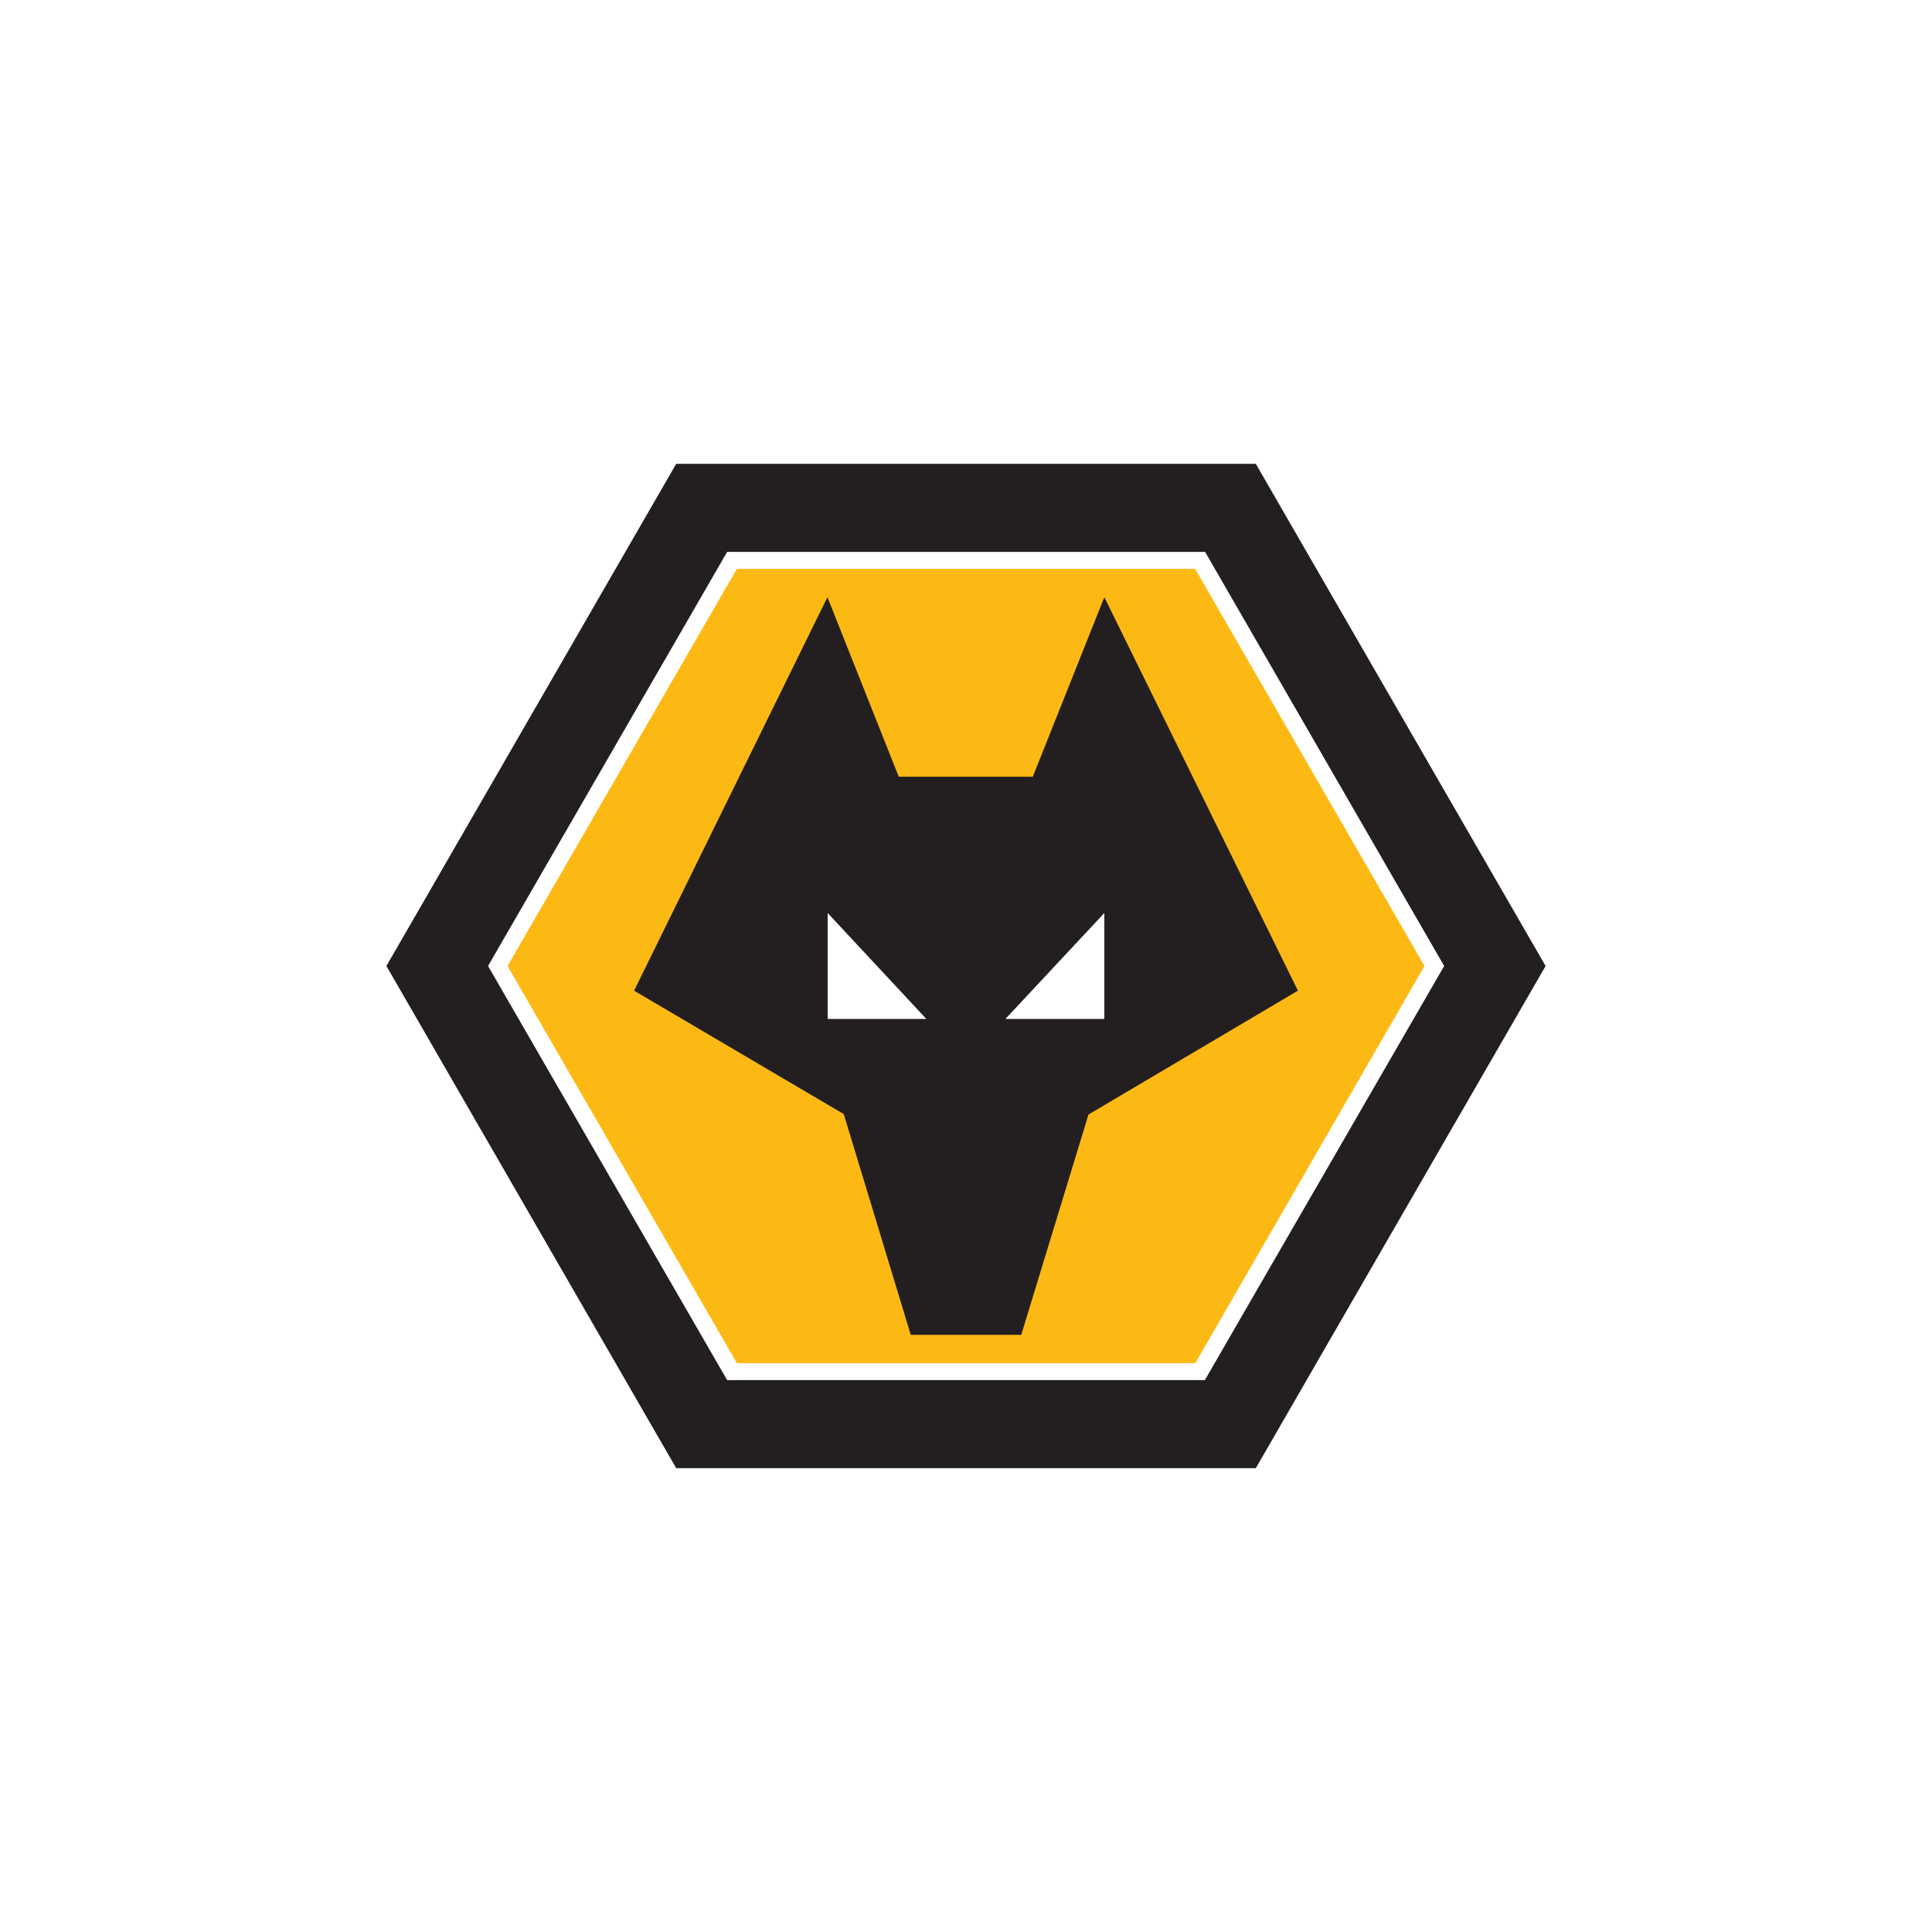 <svg width="200" height="200" viewBox="0 0 200 200" fill="none" xmlns="http://www.w3.org/2000/svg">
<rect width="200" height="200" fill="white"/>
<g clip-path="url(#clip0)">
<path d="M70 151.984L40 100L70 48.016H130L160 100L130 151.984H70Z" fill="#231F20"/>
<path d="M75.766 141.977L51.531 100L75.766 58.023H124.234L148.469 100L124.234 141.977H75.766Z" fill="#FDB913"/>
<path d="M76.281 141.109H123.742L147.461 100L123.719 58.891H76.281L52.539 100L76.281 141.109ZM124.727 142.867H75.273L50.523 100L50.781 99.555L75.273 57.133H124.75L125.008 57.578L149.5 100L124.727 142.867Z" fill="white"/>
<path d="M93.039 80.406H106.914L114.32 61.82L134.359 102.555L112.68 115.375L105.719 138.18H94.281L87.344 115.328L65.641 102.555L85.656 61.82L93.039 80.406Z" fill="#231F20"/>
<path d="M95.898 105.484L85.68 94.516V105.484H95.898ZM114.32 94.516V105.484H104.078L114.32 94.516Z" fill="white"/>
</g>
<defs>
<clipPath id="clip0">
<rect x="40" y="40" width="120" height="120" fill="white"/>
</clipPath>
</defs>
</svg>

